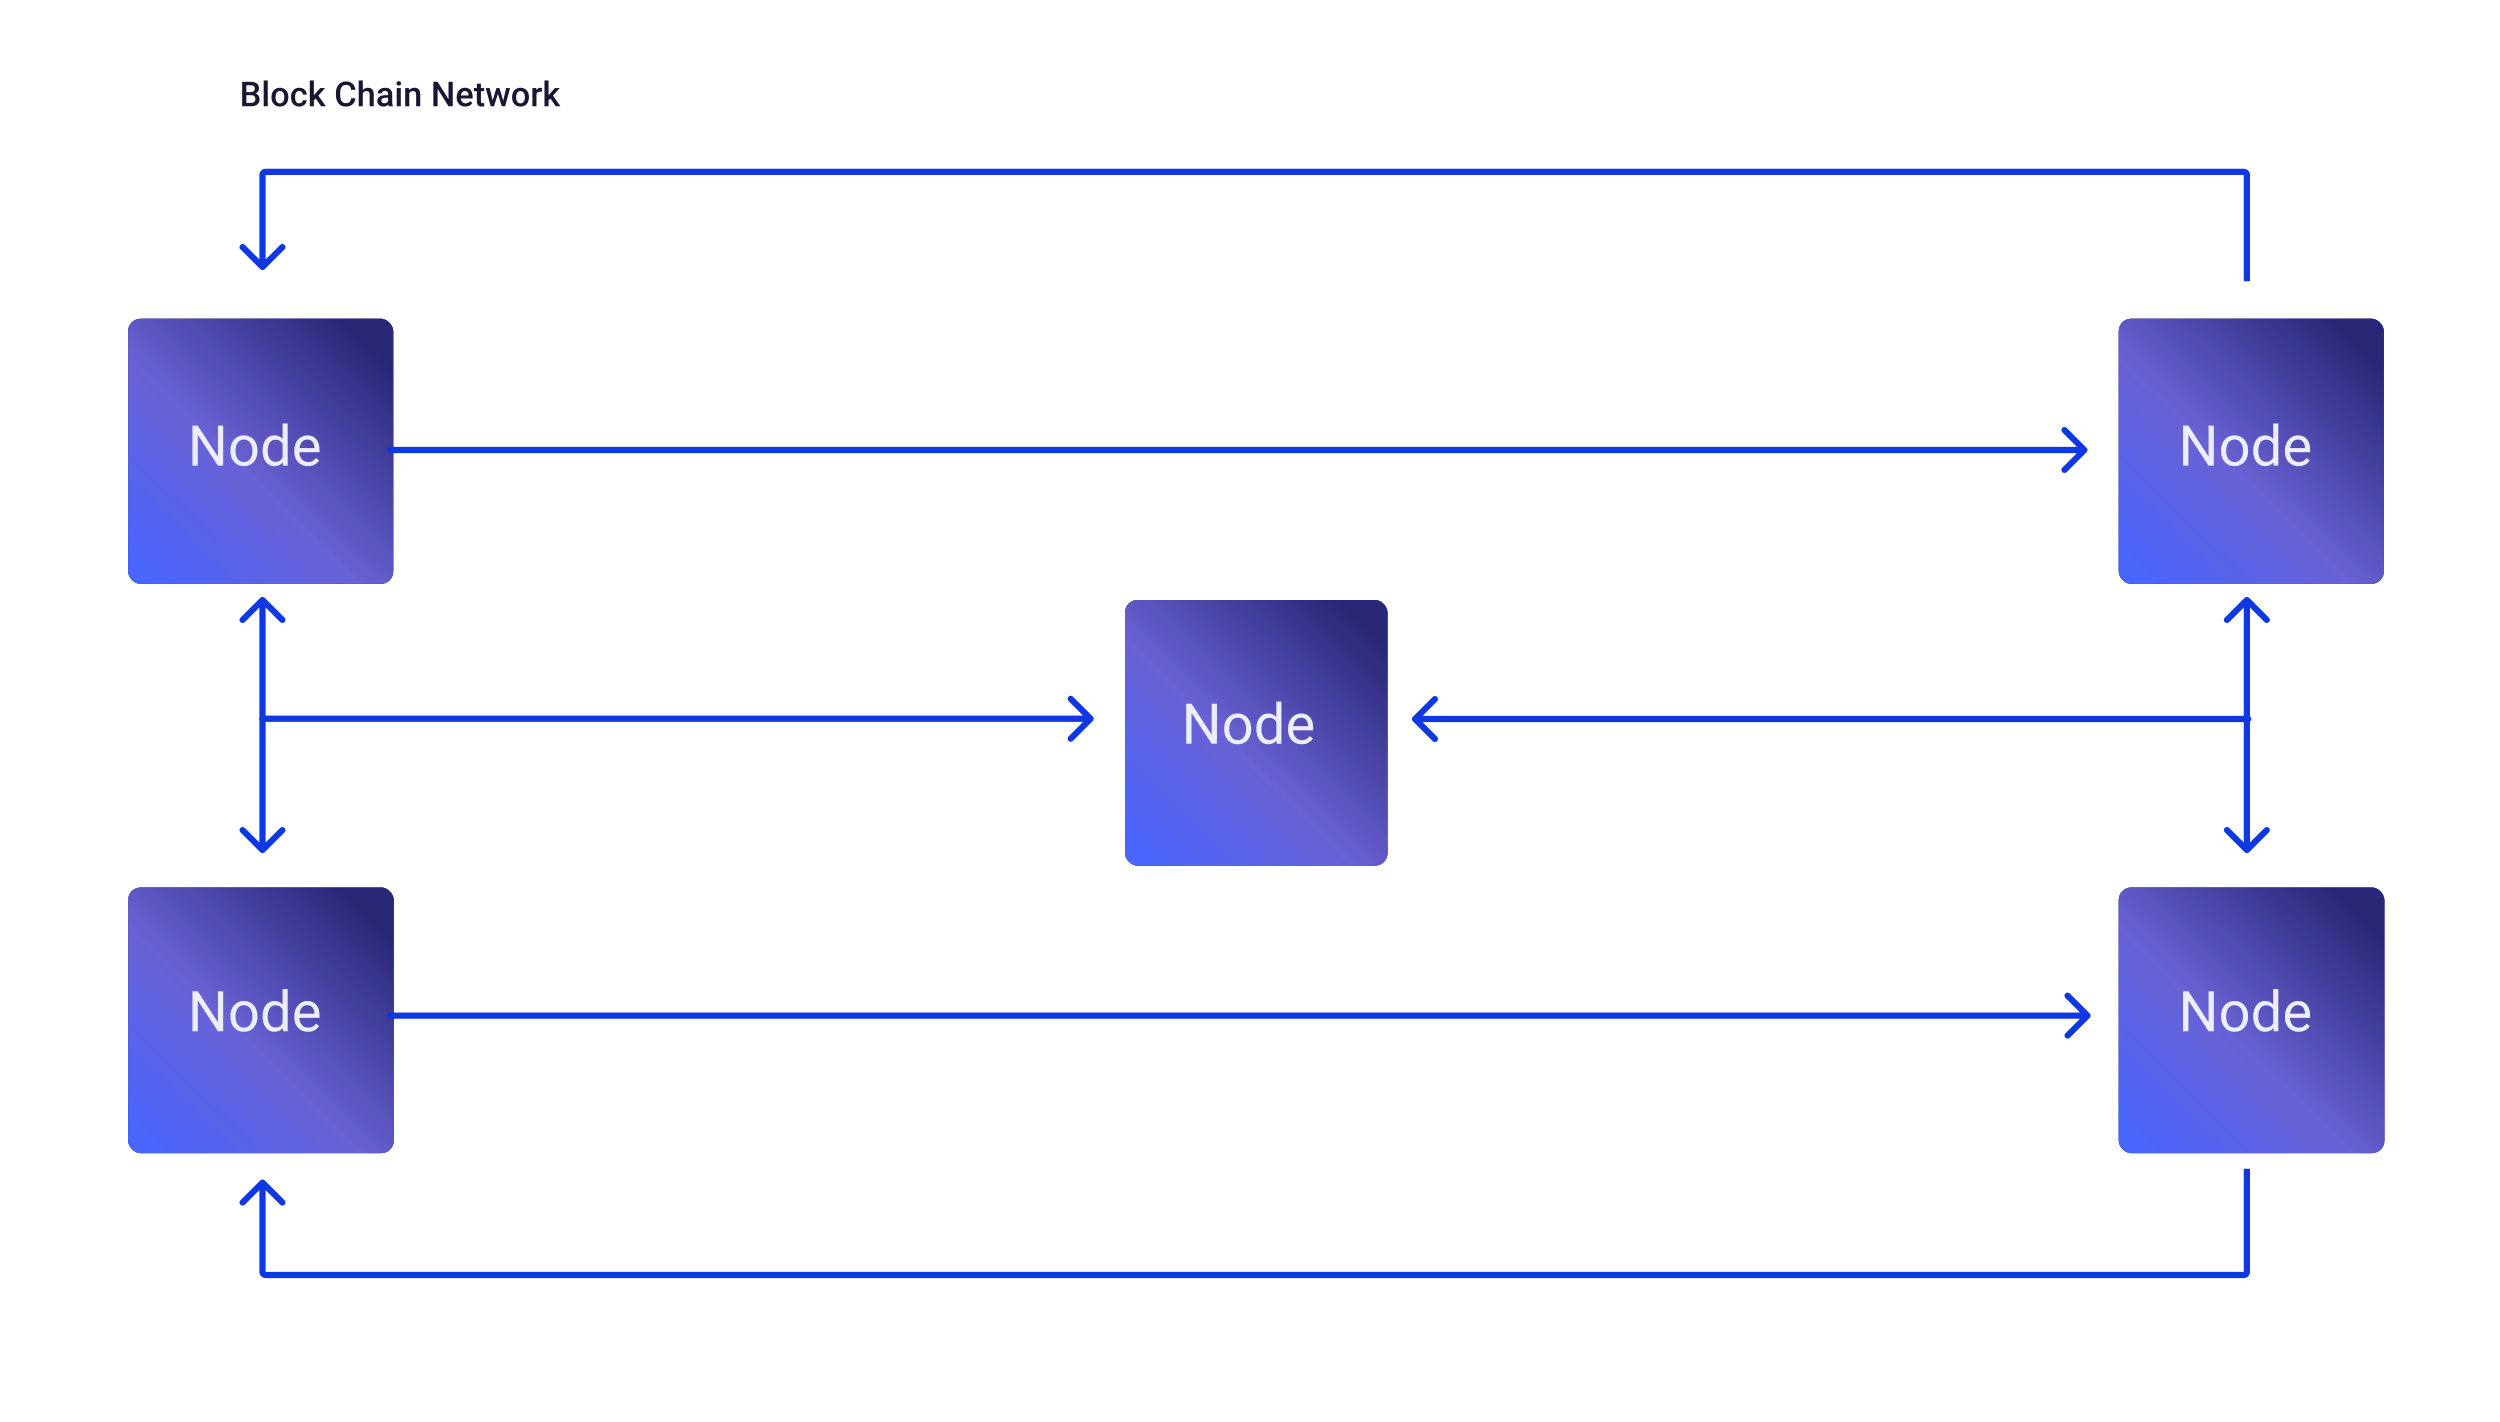 <svg width="800" height="455" viewBox="0 0 800 455" fill="none" xmlns="http://www.w3.org/2000/svg">
<g opacity="0.9">
<g filter="url(#filter0_di)">
<rect x="358" y="190" width="84" height="85" rx="4" fill="#181732"/>
<rect x="358" y="190" width="84" height="85" rx="4" fill="#0F38E2"/>
<rect x="358" y="190" width="84" height="85" rx="4" fill="url(#paint0_linear)"/>
</g>
</g>
<g opacity="0.9">
<g filter="url(#filter1_di)">
<rect x="39" y="100" width="84.839" height="84.839" rx="4" fill="#181732"/>
<rect x="39" y="100" width="84.839" height="84.839" rx="4" fill="#0F38E2"/>
<rect x="39" y="100" width="84.839" height="84.839" rx="4" fill="url(#paint1_linear)"/>
</g>
</g>
<path d="M71.419 149H69.723L63.28 139.139V149H61.584V136.203H63.28L69.74 146.108V136.203H71.419V149ZM73.731 144.157C73.731 143.226 73.912 142.388 74.275 141.644C74.644 140.899 75.154 140.325 75.805 139.921C76.461 139.517 77.208 139.314 78.046 139.314C79.341 139.314 80.387 139.763 81.184 140.659C81.986 141.556 82.388 142.748 82.388 144.236V144.351C82.388 145.276 82.209 146.108 81.852 146.847C81.5 147.579 80.993 148.15 80.331 148.561C79.675 148.971 78.919 149.176 78.064 149.176C76.774 149.176 75.728 148.728 74.926 147.831C74.129 146.935 73.731 145.748 73.731 144.271V144.157ZM75.365 144.351C75.365 145.405 75.608 146.252 76.095 146.891C76.587 147.529 77.243 147.849 78.064 147.849C78.89 147.849 79.546 147.526 80.032 146.882C80.519 146.231 80.762 145.323 80.762 144.157C80.762 143.114 80.513 142.271 80.015 141.626C79.522 140.976 78.866 140.65 78.046 140.65C77.243 140.65 76.596 140.97 76.103 141.608C75.611 142.247 75.365 143.161 75.365 144.351ZM84.031 144.166C84.031 142.707 84.377 141.535 85.068 140.65C85.76 139.76 86.665 139.314 87.784 139.314C88.897 139.314 89.779 139.695 90.43 140.457V135.5H92.056V149H90.561L90.482 147.98C89.832 148.777 88.927 149.176 87.767 149.176C86.665 149.176 85.766 148.725 85.068 147.822C84.377 146.92 84.031 145.742 84.031 144.289V144.166ZM85.657 144.351C85.657 145.429 85.88 146.272 86.325 146.882C86.77 147.491 87.386 147.796 88.171 147.796C89.202 147.796 89.955 147.333 90.43 146.407V142.039C89.943 141.143 89.196 140.694 88.189 140.694C87.392 140.694 86.77 141.002 86.325 141.617C85.88 142.232 85.657 143.144 85.657 144.351ZM98.533 149.176C97.244 149.176 96.195 148.754 95.387 147.91C94.578 147.061 94.174 145.927 94.174 144.509V144.21C94.174 143.267 94.353 142.426 94.71 141.688C95.073 140.943 95.577 140.363 96.222 139.947C96.872 139.525 97.575 139.314 98.331 139.314C99.567 139.314 100.528 139.722 101.214 140.536C101.899 141.351 102.242 142.517 102.242 144.034V144.711H95.8C95.823 145.648 96.096 146.407 96.617 146.987C97.144 147.562 97.812 147.849 98.621 147.849C99.195 147.849 99.682 147.731 100.08 147.497C100.479 147.263 100.827 146.952 101.126 146.565L102.119 147.339C101.322 148.563 100.127 149.176 98.533 149.176ZM98.331 140.65C97.675 140.65 97.124 140.891 96.679 141.371C96.233 141.846 95.958 142.514 95.853 143.375H100.616V143.252C100.569 142.426 100.347 141.787 99.948 141.336C99.55 140.879 99.011 140.65 98.331 140.65Z" fill="#ECEFFB"/>
<g opacity="0.9" filter="url(#filter2_di)">
<rect x="39" y="282" width="85" height="85" rx="4" fill="#181732"/>
<rect x="39" y="282" width="85" height="85" rx="4" fill="#0F38E2"/>
<rect x="39" y="282" width="85" height="85" rx="4" fill="url(#paint2_linear)"/>
</g>
<path d="M71.419 330H69.723L63.28 320.139V330H61.584V317.203H63.28L69.74 327.108V317.203H71.419V330ZM73.731 325.157C73.731 324.226 73.912 323.388 74.275 322.644C74.644 321.899 75.154 321.325 75.805 320.921C76.461 320.517 77.208 320.314 78.046 320.314C79.341 320.314 80.387 320.763 81.184 321.659C81.986 322.556 82.388 323.748 82.388 325.236V325.351C82.388 326.276 82.209 327.108 81.852 327.847C81.5 328.579 80.993 329.15 80.331 329.561C79.675 329.971 78.919 330.176 78.064 330.176C76.774 330.176 75.728 329.728 74.926 328.831C74.129 327.935 73.731 326.748 73.731 325.271V325.157ZM75.365 325.351C75.365 326.405 75.608 327.252 76.095 327.891C76.587 328.529 77.243 328.849 78.064 328.849C78.89 328.849 79.546 328.526 80.032 327.882C80.519 327.231 80.762 326.323 80.762 325.157C80.762 324.114 80.513 323.271 80.015 322.626C79.522 321.976 78.866 321.65 78.046 321.65C77.243 321.65 76.596 321.97 76.103 322.608C75.611 323.247 75.365 324.161 75.365 325.351ZM84.031 325.166C84.031 323.707 84.377 322.535 85.068 321.65C85.76 320.76 86.665 320.314 87.784 320.314C88.897 320.314 89.779 320.695 90.43 321.457V316.5H92.056V330H90.561L90.482 328.98C89.832 329.777 88.927 330.176 87.767 330.176C86.665 330.176 85.766 329.725 85.068 328.822C84.377 327.92 84.031 326.742 84.031 325.289V325.166ZM85.657 325.351C85.657 326.429 85.88 327.272 86.325 327.882C86.77 328.491 87.386 328.796 88.171 328.796C89.202 328.796 89.955 328.333 90.43 327.407V323.039C89.943 322.143 89.196 321.694 88.189 321.694C87.392 321.694 86.77 322.002 86.325 322.617C85.88 323.232 85.657 324.144 85.657 325.351ZM98.533 330.176C97.244 330.176 96.195 329.754 95.387 328.91C94.578 328.061 94.174 326.927 94.174 325.509V325.21C94.174 324.267 94.353 323.426 94.71 322.688C95.073 321.943 95.577 321.363 96.222 320.947C96.872 320.525 97.575 320.314 98.331 320.314C99.567 320.314 100.528 320.722 101.214 321.536C101.899 322.351 102.242 323.517 102.242 325.034V325.711H95.8C95.823 326.648 96.096 327.407 96.617 327.987C97.144 328.562 97.812 328.849 98.621 328.849C99.195 328.849 99.682 328.731 100.08 328.497C100.479 328.263 100.827 327.952 101.126 327.565L102.119 328.339C101.322 329.563 100.127 330.176 98.533 330.176ZM98.331 321.65C97.675 321.65 97.124 321.891 96.679 322.371C96.233 322.846 95.958 323.514 95.853 324.375H100.616V324.252C100.569 323.426 100.347 322.787 99.948 322.336C99.55 321.879 99.011 321.65 98.331 321.65Z" fill="#ECEFFB"/>
<g opacity="0.9" filter="url(#filter3_di)">
<rect x="676" y="282" width="85" height="85" rx="4" fill="#181732"/>
<rect x="676" y="282" width="85" height="85" rx="4" fill="#0F38E2"/>
<rect x="676" y="282" width="85" height="85" rx="4" fill="url(#paint3_linear)"/>
</g>
<g opacity="0.9">
<g filter="url(#filter4_di)">
<rect x="676" y="100" width="84.839" height="84.839" rx="4" fill="#181732"/>
<rect x="676" y="100" width="84.839" height="84.839" rx="4" fill="#0F38E2"/>
<rect x="676" y="100" width="84.839" height="84.839" rx="4" fill="url(#paint4_linear)"/>
</g>
</g>
<path d="M708.419 149H706.723L700.28 139.139V149H698.584V136.203H700.28L706.74 146.108V136.203H708.419V149ZM710.73 144.157C710.73 143.226 710.912 142.388 711.275 141.644C711.645 140.899 712.154 140.325 712.805 139.921C713.461 139.517 714.208 139.314 715.046 139.314C716.341 139.314 717.387 139.763 718.184 140.659C718.986 141.556 719.388 142.748 719.388 144.236V144.351C719.388 145.276 719.209 146.108 718.852 146.847C718.5 147.579 717.993 148.15 717.331 148.561C716.675 148.971 715.919 149.176 715.063 149.176C713.774 149.176 712.729 148.728 711.926 147.831C711.129 146.935 710.73 145.748 710.73 144.271V144.157ZM712.365 144.351C712.365 145.405 712.608 146.252 713.095 146.891C713.587 147.529 714.243 147.849 715.063 147.849C715.89 147.849 716.546 147.526 717.032 146.882C717.519 146.231 717.762 145.323 717.762 144.157C717.762 143.114 717.513 142.271 717.015 141.626C716.522 140.976 715.866 140.65 715.046 140.65C714.243 140.65 713.596 140.97 713.104 141.608C712.611 142.247 712.365 143.161 712.365 144.351ZM721.031 144.166C721.031 142.707 721.377 141.535 722.068 140.65C722.76 139.76 723.665 139.314 724.784 139.314C725.897 139.314 726.779 139.695 727.43 140.457V135.5H729.056V149H727.562L727.482 147.98C726.832 148.777 725.927 149.176 724.767 149.176C723.665 149.176 722.766 148.725 722.068 147.822C721.377 146.92 721.031 145.742 721.031 144.289V144.166ZM722.657 144.351C722.657 145.429 722.88 146.272 723.325 146.882C723.771 147.491 724.386 147.796 725.171 147.796C726.202 147.796 726.955 147.333 727.43 146.407V142.039C726.943 141.143 726.196 140.694 725.188 140.694C724.392 140.694 723.771 141.002 723.325 141.617C722.88 142.232 722.657 143.144 722.657 144.351ZM735.533 149.176C734.244 149.176 733.195 148.754 732.387 147.91C731.578 147.061 731.174 145.927 731.174 144.509V144.21C731.174 143.267 731.353 142.426 731.71 141.688C732.073 140.943 732.577 140.363 733.222 139.947C733.872 139.525 734.575 139.314 735.331 139.314C736.567 139.314 737.528 139.722 738.214 140.536C738.899 141.351 739.242 142.517 739.242 144.034V144.711H732.8C732.823 145.648 733.096 146.407 733.617 146.987C734.145 147.562 734.812 147.849 735.621 147.849C736.195 147.849 736.682 147.731 737.08 147.497C737.479 147.263 737.827 146.952 738.126 146.565L739.119 147.339C738.322 148.563 737.127 149.176 735.533 149.176ZM735.331 140.65C734.675 140.65 734.124 140.891 733.679 141.371C733.233 141.846 732.958 142.514 732.853 143.375H737.616V143.252C737.569 142.426 737.347 141.787 736.948 141.336C736.55 140.879 736.011 140.65 735.331 140.65Z" fill="#ECEFFB"/>
<path d="M708.419 330H706.723L700.28 320.139V330H698.584V317.203H700.28L706.74 327.108V317.203H708.419V330ZM710.73 325.157C710.73 324.226 710.912 323.388 711.275 322.644C711.645 321.899 712.154 321.325 712.805 320.921C713.461 320.517 714.208 320.314 715.046 320.314C716.341 320.314 717.387 320.763 718.184 321.659C718.986 322.556 719.388 323.748 719.388 325.236V325.351C719.388 326.276 719.209 327.108 718.852 327.847C718.5 328.579 717.993 329.15 717.331 329.561C716.675 329.971 715.919 330.176 715.063 330.176C713.774 330.176 712.729 329.728 711.926 328.831C711.129 327.935 710.73 326.748 710.73 325.271V325.157ZM712.365 325.351C712.365 326.405 712.608 327.252 713.095 327.891C713.587 328.529 714.243 328.849 715.063 328.849C715.89 328.849 716.546 328.526 717.032 327.882C717.519 327.231 717.762 326.323 717.762 325.157C717.762 324.114 717.513 323.271 717.015 322.626C716.522 321.976 715.866 321.65 715.046 321.65C714.243 321.65 713.596 321.97 713.104 322.608C712.611 323.247 712.365 324.161 712.365 325.351ZM721.031 325.166C721.031 323.707 721.377 322.535 722.068 321.65C722.76 320.76 723.665 320.314 724.784 320.314C725.897 320.314 726.779 320.695 727.43 321.457V316.5H729.056V330H727.562L727.482 328.98C726.832 329.777 725.927 330.176 724.767 330.176C723.665 330.176 722.766 329.725 722.068 328.822C721.377 327.92 721.031 326.742 721.031 325.289V325.166ZM722.657 325.351C722.657 326.429 722.88 327.272 723.325 327.882C723.771 328.491 724.386 328.796 725.171 328.796C726.202 328.796 726.955 328.333 727.43 327.407V323.039C726.943 322.143 726.196 321.694 725.188 321.694C724.392 321.694 723.771 322.002 723.325 322.617C722.88 323.232 722.657 324.144 722.657 325.351ZM735.533 330.176C734.244 330.176 733.195 329.754 732.387 328.91C731.578 328.061 731.174 326.927 731.174 325.509V325.21C731.174 324.267 731.353 323.426 731.71 322.688C732.073 321.943 732.577 321.363 733.222 320.947C733.872 320.525 734.575 320.314 735.331 320.314C736.567 320.314 737.528 320.722 738.214 321.536C738.899 322.351 739.242 323.517 739.242 325.034V325.711H732.8C732.823 326.648 733.096 327.407 733.617 327.987C734.145 328.562 734.812 328.849 735.621 328.849C736.195 328.849 736.682 328.731 737.08 328.497C737.479 328.263 737.827 327.952 738.126 327.565L739.119 328.339C738.322 329.563 737.127 330.176 735.533 330.176ZM735.331 321.65C734.675 321.65 734.124 321.891 733.679 322.371C733.233 322.846 732.958 323.514 732.853 324.375H737.616V324.252C737.569 323.426 737.347 322.787 736.948 322.336C736.55 321.879 736.011 321.65 735.331 321.65Z" fill="#ECEFFB"/>
<path d="M389.419 238H387.723L381.28 228.139V238H379.584V225.203H381.28L387.74 235.108V225.203H389.419V238ZM391.73 233.157C391.73 232.226 391.912 231.388 392.275 230.644C392.645 229.899 393.154 229.325 393.805 228.921C394.461 228.517 395.208 228.314 396.046 228.314C397.341 228.314 398.387 228.763 399.184 229.659C399.986 230.556 400.388 231.748 400.388 233.236V233.351C400.388 234.276 400.209 235.108 399.852 235.847C399.5 236.579 398.993 237.15 398.331 237.561C397.675 237.971 396.919 238.176 396.063 238.176C394.774 238.176 393.729 237.728 392.926 236.831C392.129 235.935 391.73 234.748 391.73 233.271V233.157ZM393.365 233.351C393.365 234.405 393.608 235.252 394.095 235.891C394.587 236.529 395.243 236.849 396.063 236.849C396.89 236.849 397.546 236.526 398.032 235.882C398.519 235.231 398.762 234.323 398.762 233.157C398.762 232.114 398.513 231.271 398.015 230.626C397.522 229.976 396.866 229.65 396.046 229.65C395.243 229.65 394.596 229.97 394.104 230.608C393.611 231.247 393.365 232.161 393.365 233.351ZM402.031 233.166C402.031 231.707 402.377 230.535 403.068 229.65C403.76 228.76 404.665 228.314 405.784 228.314C406.897 228.314 407.779 228.695 408.43 229.457V224.5H410.056V238H408.562L408.482 236.98C407.832 237.777 406.927 238.176 405.767 238.176C404.665 238.176 403.766 237.725 403.068 236.822C402.377 235.92 402.031 234.742 402.031 233.289V233.166ZM403.657 233.351C403.657 234.429 403.88 235.272 404.325 235.882C404.771 236.491 405.386 236.796 406.171 236.796C407.202 236.796 407.955 236.333 408.43 235.407V231.039C407.943 230.143 407.196 229.694 406.188 229.694C405.392 229.694 404.771 230.002 404.325 230.617C403.88 231.232 403.657 232.144 403.657 233.351ZM416.533 238.176C415.244 238.176 414.195 237.754 413.387 236.91C412.578 236.061 412.174 234.927 412.174 233.509V233.21C412.174 232.267 412.353 231.426 412.71 230.688C413.073 229.943 413.577 229.363 414.222 228.947C414.872 228.525 415.575 228.314 416.331 228.314C417.567 228.314 418.528 228.722 419.214 229.536C419.899 230.351 420.242 231.517 420.242 233.034V233.711H413.8C413.823 234.648 414.096 235.407 414.617 235.987C415.145 236.562 415.812 236.849 416.621 236.849C417.195 236.849 417.682 236.731 418.08 236.497C418.479 236.263 418.827 235.952 419.126 235.565L420.119 236.339C419.322 237.563 418.127 238.176 416.533 238.176ZM416.331 229.65C415.675 229.65 415.124 229.891 414.679 230.371C414.233 230.846 413.958 231.514 413.853 232.375H418.616V232.252C418.569 231.426 418.347 230.787 417.948 230.336C417.55 229.879 417.011 229.65 416.331 229.65Z" fill="#ECEFFB"/>
<path d="M719.707 191.293C719.317 190.902 718.683 190.902 718.293 191.293L711.929 197.657C711.538 198.047 711.538 198.681 711.929 199.071C712.319 199.462 712.953 199.462 713.343 199.071L719 193.414L724.657 199.071C725.047 199.462 725.681 199.462 726.071 199.071C726.462 198.681 726.462 198.047 726.071 197.657L719.707 191.293ZM718.293 272.707C718.683 273.098 719.317 273.098 719.707 272.707L726.071 266.343C726.462 265.953 726.462 265.319 726.071 264.929C725.681 264.538 725.047 264.538 724.657 264.929L719 270.586L713.343 264.929C712.953 264.538 712.319 264.538 711.929 264.929C711.538 265.319 711.538 265.953 711.929 266.343L718.293 272.707ZM718 192L718 272L720 272L720 192L718 192Z" fill="#0F38E2"/>
<path d="M84.707 191.293C84.317 190.902 83.683 190.902 83.293 191.293L76.929 197.657C76.538 198.047 76.538 198.681 76.929 199.071C77.32 199.462 77.953 199.462 78.343 199.071L84 193.414L89.657 199.071C90.047 199.462 90.68 199.462 91.071 199.071C91.462 198.681 91.462 198.047 91.071 197.657L84.707 191.293ZM83.293 272.707C83.683 273.098 84.317 273.098 84.707 272.707L91.071 266.343C91.462 265.953 91.462 265.319 91.071 264.929C90.68 264.538 90.047 264.538 89.657 264.929L84 270.586L78.343 264.929C77.953 264.538 77.32 264.538 76.929 264.929C76.538 265.319 76.538 265.953 76.929 266.343L83.293 272.707ZM83 192L83 272L85 272L85 192L83 192Z" fill="#0F38E2"/>
<path d="M84 229C83.448 229 83 229.448 83 230C83 230.552 83.448 231 84 231L84 229ZM349.707 230.707C350.098 230.317 350.098 229.683 349.707 229.293L343.343 222.929C342.953 222.538 342.319 222.538 341.929 222.929C341.538 223.319 341.538 223.953 341.929 224.343L347.586 230L341.929 235.657C341.538 236.047 341.538 236.681 341.929 237.071C342.319 237.462 342.953 237.462 343.343 237.071L349.707 230.707ZM84 231L349 231L349 229L84 229L84 231Z" fill="#0F38E2"/>
<path d="M719.446 231.084C719.998 231.084 720.446 230.636 720.446 230.084C720.446 229.532 719.998 229.084 719.446 229.084L719.446 231.084ZM452.101 229.377C451.71 229.767 451.71 230.401 452.101 230.791L458.464 237.155C458.855 237.546 459.488 237.546 459.879 237.155C460.269 236.764 460.269 236.131 459.879 235.741L454.222 230.084L459.879 224.427C460.269 224.037 460.269 223.403 459.879 223.013C459.488 222.622 458.855 222.622 458.465 223.013L452.101 229.377ZM719.446 229.084L452.808 229.084L452.808 231.084L719.446 231.084L719.446 229.084Z" fill="#0F38E2"/>
<path d="M667.707 144.707C668.098 144.317 668.098 143.683 667.707 143.293L661.343 136.929C660.953 136.538 660.319 136.538 659.929 136.929C659.538 137.319 659.538 137.953 659.929 138.343L665.586 144L659.929 149.657C659.538 150.047 659.538 150.681 659.929 151.071C660.319 151.462 660.953 151.462 661.343 151.071L667.707 144.707ZM667 143L124 143L124 145L667 145L667 143Z" fill="#0F38E2"/>
<path d="M668.707 325.707C669.098 325.317 669.098 324.683 668.707 324.293L662.343 317.929C661.953 317.538 661.319 317.538 660.929 317.929C660.538 318.319 660.538 318.953 660.929 319.343L666.586 325L660.929 330.657C660.538 331.047 660.538 331.681 660.929 332.071C661.319 332.462 661.953 332.462 662.343 332.071L668.707 325.707ZM668 324L124 324L124 326L668 326L668 324Z" fill="#0F38E2"/>
<path d="M83.293 86.142C83.683 86.532 84.317 86.532 84.707 86.142L91.071 79.778C91.462 79.387 91.462 78.754 91.071 78.364C90.68 77.973 90.047 77.973 89.657 78.364L84 84.021L78.343 78.364C77.953 77.973 77.32 77.973 76.929 78.364C76.538 78.754 76.538 79.387 76.929 79.778L83.293 86.142ZM720 90V56H718V90H720ZM718 54H85V56H718V54ZM83 56V85.435H85V56H83ZM85 54C83.895 54 83 54.895 83 56H85H85V54ZM720 56C720 54.895 719.105 54 718 54V56V56H720Z" fill="#0F38E2"/>
<path d="M83.293 377.728C83.683 377.337 84.317 377.337 84.707 377.728L91.071 384.092C91.462 384.482 91.462 385.115 91.071 385.506C90.68 385.896 90.047 385.896 89.657 385.506L84 379.849L78.343 385.506C77.953 385.896 77.32 385.896 76.929 385.506C76.538 385.115 76.538 384.482 76.929 384.092L83.293 377.728ZM720 374V407H718V374H720ZM718 409H85V407H718V409ZM83 407V378.435H85V407H83ZM85 409C83.895 409 83 408.105 83 407H85L85 407V409ZM720 407C720 408.105 719.105 409 718 409V407V407H720Z" fill="#0F38E2"/>
<path d="M77.485 34V26.18H80.165C81.049 26.18 81.723 26.357 82.185 26.711C82.647 27.066 82.877 27.594 82.877 28.296C82.877 28.654 82.781 28.976 82.587 29.263C82.394 29.549 82.111 29.771 81.739 29.929C82.161 30.043 82.487 30.26 82.716 30.579C82.949 30.894 83.065 31.273 83.065 31.717C83.065 32.451 82.829 33.015 82.356 33.409C81.887 33.803 81.214 34 80.337 34H77.485ZM78.844 30.471V32.915H80.353C80.779 32.915 81.112 32.809 81.352 32.598C81.592 32.387 81.712 32.093 81.712 31.717C81.712 30.904 81.296 30.489 80.466 30.471H78.844ZM78.844 29.472H80.176C80.598 29.472 80.928 29.377 81.164 29.188C81.404 28.994 81.524 28.722 81.524 28.371C81.524 27.984 81.413 27.705 81.191 27.533C80.972 27.361 80.63 27.275 80.165 27.275H78.844V29.472ZM85.686 34H84.381V25.75H85.686V34ZM86.868 31.041C86.868 30.471 86.981 29.959 87.207 29.504C87.432 29.046 87.749 28.695 88.157 28.452C88.565 28.205 89.034 28.081 89.564 28.081C90.349 28.081 90.984 28.334 91.471 28.838C91.962 29.343 92.227 30.013 92.266 30.847L92.272 31.153C92.272 31.726 92.16 32.238 91.939 32.69C91.72 33.141 91.405 33.49 90.993 33.737C90.585 33.984 90.112 34.107 89.575 34.107C88.755 34.107 88.098 33.835 87.604 33.291C87.113 32.743 86.868 32.014 86.868 31.105V31.041ZM88.173 31.153C88.173 31.751 88.297 32.22 88.544 32.56C88.791 32.897 89.135 33.065 89.575 33.065C90.016 33.065 90.358 32.894 90.601 32.55C90.848 32.206 90.972 31.703 90.972 31.041C90.972 30.453 90.845 29.988 90.59 29.644C90.34 29.3 89.998 29.128 89.564 29.128C89.138 29.128 88.8 29.299 88.549 29.639C88.299 29.975 88.173 30.48 88.173 31.153ZM95.763 33.065C96.088 33.065 96.359 32.971 96.574 32.781C96.789 32.591 96.903 32.356 96.918 32.077H98.147C98.133 32.439 98.02 32.777 97.809 33.092C97.598 33.404 97.311 33.651 96.95 33.834C96.588 34.016 96.198 34.107 95.779 34.107C94.966 34.107 94.322 33.844 93.845 33.318C93.369 32.791 93.131 32.065 93.131 31.137V31.003C93.131 30.119 93.367 29.411 93.84 28.881C94.312 28.348 94.957 28.081 95.773 28.081C96.465 28.081 97.027 28.283 97.46 28.688C97.897 29.089 98.126 29.617 98.147 30.273H96.918C96.903 29.939 96.789 29.666 96.574 29.451C96.362 29.236 96.092 29.128 95.763 29.128C95.34 29.128 95.014 29.282 94.785 29.59C94.556 29.895 94.44 30.358 94.436 30.981V31.191C94.436 31.821 94.549 32.292 94.774 32.603C95.004 32.911 95.333 33.065 95.763 33.065ZM101.021 31.508L100.441 32.104V34H99.136V25.75H100.441V30.509L100.849 29.998L102.455 28.189H104.023L101.864 30.611L104.254 34H102.745L101.021 31.508ZM113.713 31.454C113.634 32.288 113.326 32.94 112.789 33.409C112.252 33.875 111.538 34.107 110.646 34.107C110.023 34.107 109.473 33.961 108.997 33.667C108.524 33.37 108.159 32.949 107.901 32.405C107.644 31.86 107.509 31.229 107.499 30.509V29.778C107.499 29.041 107.629 28.391 107.891 27.829C108.152 27.266 108.526 26.833 109.013 26.529C109.504 26.224 110.069 26.072 110.71 26.072C111.573 26.072 112.268 26.307 112.794 26.776C113.321 27.245 113.627 27.907 113.713 28.763H112.359C112.295 28.201 112.13 27.796 111.865 27.549C111.604 27.299 111.219 27.173 110.71 27.173C110.12 27.173 109.665 27.39 109.346 27.823C109.031 28.253 108.87 28.885 108.863 29.719V30.412C108.863 31.257 109.013 31.902 109.314 32.346C109.618 32.79 110.062 33.012 110.646 33.012C111.18 33.012 111.581 32.892 111.849 32.652C112.118 32.412 112.288 32.013 112.359 31.454H113.713ZM116.092 28.822C116.518 28.328 117.057 28.081 117.709 28.081C118.948 28.081 119.576 28.788 119.594 30.203V34H118.289V30.251C118.289 29.85 118.201 29.567 118.026 29.402C117.854 29.234 117.6 29.15 117.263 29.15C116.74 29.15 116.35 29.383 116.092 29.848V34H114.787V25.75H116.092V28.822ZM124.391 34C124.333 33.889 124.283 33.708 124.24 33.458C123.825 33.891 123.316 34.107 122.715 34.107C122.131 34.107 121.655 33.941 121.286 33.608C120.917 33.275 120.733 32.863 120.733 32.373C120.733 31.753 120.962 31.279 121.42 30.949C121.882 30.616 122.541 30.45 123.397 30.45H124.197V30.068C124.197 29.768 124.113 29.528 123.945 29.349C123.777 29.166 123.521 29.075 123.177 29.075C122.88 29.075 122.636 29.15 122.446 29.3C122.257 29.447 122.162 29.635 122.162 29.864H120.856C120.856 29.546 120.962 29.248 121.173 28.973C121.385 28.693 121.671 28.475 122.033 28.317C122.398 28.16 122.804 28.081 123.252 28.081C123.932 28.081 124.475 28.253 124.879 28.597C125.284 28.937 125.492 29.417 125.502 30.036V32.657C125.502 33.18 125.576 33.597 125.723 33.909V34H124.391ZM122.957 33.06C123.214 33.06 123.456 32.997 123.682 32.872C123.911 32.747 124.083 32.578 124.197 32.367V31.271H123.494C123.01 31.271 122.647 31.356 122.403 31.524C122.16 31.692 122.038 31.93 122.038 32.238C122.038 32.489 122.12 32.69 122.285 32.84C122.453 32.987 122.677 33.06 122.957 33.06ZM128.258 34H126.953V28.189H128.258V34ZM126.872 26.679C126.872 26.479 126.935 26.312 127.06 26.18C127.189 26.047 127.372 25.981 127.608 25.981C127.844 25.981 128.027 26.047 128.156 26.18C128.285 26.312 128.349 26.479 128.349 26.679C128.349 26.876 128.285 27.041 128.156 27.173C128.027 27.302 127.844 27.367 127.608 27.367C127.372 27.367 127.189 27.302 127.06 27.173C126.935 27.041 126.872 26.876 126.872 26.679ZM130.895 28.189L130.933 28.86C131.362 28.341 131.926 28.081 132.625 28.081C133.835 28.081 134.451 28.774 134.472 30.16V34H133.167V30.235C133.167 29.866 133.086 29.594 132.925 29.419C132.768 29.239 132.508 29.15 132.146 29.15C131.62 29.15 131.228 29.388 130.97 29.864V34H129.665V28.189H130.895ZM144.876 34H143.517L140.031 28.452V34H138.672V26.18H140.031L143.528 31.75V26.18H144.876V34ZM148.915 34.107C148.088 34.107 147.417 33.848 146.901 33.329C146.389 32.806 146.133 32.111 146.133 31.245V31.084C146.133 30.503 146.244 29.986 146.466 29.531C146.691 29.073 147.007 28.717 147.411 28.462C147.816 28.208 148.267 28.081 148.765 28.081C149.556 28.081 150.167 28.334 150.596 28.838C151.029 29.343 151.246 30.058 151.246 30.981V31.508H147.449C147.488 31.988 147.647 32.367 147.927 32.647C148.21 32.926 148.564 33.065 148.99 33.065C149.588 33.065 150.075 32.824 150.451 32.34L151.155 33.012C150.922 33.359 150.611 33.629 150.22 33.823C149.833 34.013 149.398 34.107 148.915 34.107ZM148.759 29.128C148.401 29.128 148.111 29.254 147.889 29.504C147.671 29.755 147.531 30.104 147.47 30.552H149.957V30.455C149.928 30.018 149.812 29.689 149.608 29.467C149.404 29.241 149.121 29.128 148.759 29.128ZM153.899 26.776V28.189H154.925V29.155H153.899V32.399C153.899 32.621 153.942 32.783 154.028 32.883C154.118 32.98 154.275 33.028 154.501 33.028C154.651 33.028 154.804 33.01 154.958 32.974V33.984C154.66 34.066 154.374 34.107 154.098 34.107C153.096 34.107 152.594 33.554 152.594 32.448V29.155H151.638V28.189H152.594V26.776H153.899ZM161.032 32.201L161.956 28.189H163.229L161.645 34H160.57L159.324 30.009L158.1 34H157.025L155.436 28.189H156.708L157.648 32.158L158.841 28.189H159.824L161.032 32.201ZM163.857 31.041C163.857 30.471 163.97 29.959 164.196 29.504C164.421 29.046 164.738 28.695 165.146 28.452C165.555 28.205 166.024 28.081 166.554 28.081C167.338 28.081 167.973 28.334 168.46 28.838C168.951 29.343 169.216 30.013 169.255 30.847L169.261 31.153C169.261 31.726 169.15 32.238 168.928 32.69C168.709 33.141 168.394 33.49 167.982 33.737C167.574 33.984 167.102 34.107 166.564 34.107C165.744 34.107 165.087 33.835 164.593 33.291C164.103 32.743 163.857 32.014 163.857 31.105V31.041ZM165.163 31.153C165.163 31.751 165.286 32.22 165.533 32.56C165.78 32.897 166.124 33.065 166.564 33.065C167.005 33.065 167.347 32.894 167.59 32.55C167.837 32.206 167.961 31.703 167.961 31.041C167.961 30.453 167.834 29.988 167.58 29.644C167.329 29.3 166.987 29.128 166.554 29.128C166.128 29.128 165.789 29.299 165.539 29.639C165.288 29.975 165.163 30.48 165.163 31.153ZM173.407 29.381C173.235 29.352 173.058 29.338 172.875 29.338C172.278 29.338 171.875 29.567 171.667 30.025V34H170.362V28.189H171.608L171.64 28.838C171.955 28.334 172.392 28.081 172.951 28.081C173.137 28.081 173.291 28.106 173.413 28.156L173.407 29.381ZM176.12 31.508L175.54 32.104V34H174.234V25.75H175.54V30.509L175.948 29.998L177.554 28.189H179.122L176.963 30.611L179.353 34H177.844L176.12 31.508Z" fill="#181732"/>
<defs>
<filter id="filter0_di" x="355" y="186" width="94" height="95" filterUnits="userSpaceOnUse" color-interpolation-filters="sRGB">
<feFlood flood-opacity="0" result="BackgroundImageFix"/>
<feColorMatrix in="SourceAlpha" type="matrix" values="0 0 0 0 0 0 0 0 0 0 0 0 0 0 0 0 0 0 127 0" result="hardAlpha"/>
<feOffset dx="2" dy="1"/>
<feGaussianBlur stdDeviation="2.5"/>
<feColorMatrix type="matrix" values="0 0 0 0 0.094 0 0 0 0 0.09 0 0 0 0 0.196 0 0 0 0.23 0"/>
<feBlend mode="normal" in2="BackgroundImageFix" result="effect1_dropShadow"/>
<feBlend mode="normal" in="SourceGraphic" in2="effect1_dropShadow" result="shape"/>
<feColorMatrix in="SourceAlpha" type="matrix" values="0 0 0 0 0 0 0 0 0 0 0 0 0 0 0 0 0 0 127 0" result="hardAlpha"/>
<feOffset dy="1"/>
<feGaussianBlur stdDeviation="3"/>
<feComposite in2="hardAlpha" operator="arithmetic" k2="-1" k3="1"/>
<feColorMatrix type="matrix" values="0 0 0 0 0.918 0 0 0 0 0.929 0 0 0 0 0.984 0 0 0 0.8 0"/>
<feBlend mode="normal" in2="shape" result="effect2_innerShadow"/>
</filter>
<filter id="filter1_di" x="36" y="96" width="94.839" height="94.839" filterUnits="userSpaceOnUse" color-interpolation-filters="sRGB">
<feFlood flood-opacity="0" result="BackgroundImageFix"/>
<feColorMatrix in="SourceAlpha" type="matrix" values="0 0 0 0 0 0 0 0 0 0 0 0 0 0 0 0 0 0 127 0" result="hardAlpha"/>
<feOffset dx="2" dy="1"/>
<feGaussianBlur stdDeviation="2.5"/>
<feColorMatrix type="matrix" values="0 0 0 0 0.094 0 0 0 0 0.09 0 0 0 0 0.196 0 0 0 0.23 0"/>
<feBlend mode="normal" in2="BackgroundImageFix" result="effect1_dropShadow"/>
<feBlend mode="normal" in="SourceGraphic" in2="effect1_dropShadow" result="shape"/>
<feColorMatrix in="SourceAlpha" type="matrix" values="0 0 0 0 0 0 0 0 0 0 0 0 0 0 0 0 0 0 127 0" result="hardAlpha"/>
<feOffset dy="1"/>
<feGaussianBlur stdDeviation="3"/>
<feComposite in2="hardAlpha" operator="arithmetic" k2="-1" k3="1"/>
<feColorMatrix type="matrix" values="0 0 0 0 0.918 0 0 0 0 0.929 0 0 0 0 0.984 0 0 0 0.8 0"/>
<feBlend mode="normal" in2="shape" result="effect2_innerShadow"/>
</filter>
<filter id="filter2_di" x="36" y="278" width="95" height="95" filterUnits="userSpaceOnUse" color-interpolation-filters="sRGB">
<feFlood flood-opacity="0" result="BackgroundImageFix"/>
<feColorMatrix in="SourceAlpha" type="matrix" values="0 0 0 0 0 0 0 0 0 0 0 0 0 0 0 0 0 0 127 0" result="hardAlpha"/>
<feOffset dx="2" dy="1"/>
<feGaussianBlur stdDeviation="2.5"/>
<feColorMatrix type="matrix" values="0 0 0 0 0.094 0 0 0 0 0.09 0 0 0 0 0.196 0 0 0 0.23 0"/>
<feBlend mode="normal" in2="BackgroundImageFix" result="effect1_dropShadow"/>
<feBlend mode="normal" in="SourceGraphic" in2="effect1_dropShadow" result="shape"/>
<feColorMatrix in="SourceAlpha" type="matrix" values="0 0 0 0 0 0 0 0 0 0 0 0 0 0 0 0 0 0 127 0" result="hardAlpha"/>
<feOffset dy="1"/>
<feGaussianBlur stdDeviation="3"/>
<feComposite in2="hardAlpha" operator="arithmetic" k2="-1" k3="1"/>
<feColorMatrix type="matrix" values="0 0 0 0 0.918 0 0 0 0 0.929 0 0 0 0 0.984 0 0 0 0.8 0"/>
<feBlend mode="normal" in2="shape" result="effect2_innerShadow"/>
</filter>
<filter id="filter3_di" x="673" y="278" width="95" height="95" filterUnits="userSpaceOnUse" color-interpolation-filters="sRGB">
<feFlood flood-opacity="0" result="BackgroundImageFix"/>
<feColorMatrix in="SourceAlpha" type="matrix" values="0 0 0 0 0 0 0 0 0 0 0 0 0 0 0 0 0 0 127 0" result="hardAlpha"/>
<feOffset dx="2" dy="1"/>
<feGaussianBlur stdDeviation="2.5"/>
<feColorMatrix type="matrix" values="0 0 0 0 0.094 0 0 0 0 0.09 0 0 0 0 0.196 0 0 0 0.23 0"/>
<feBlend mode="normal" in2="BackgroundImageFix" result="effect1_dropShadow"/>
<feBlend mode="normal" in="SourceGraphic" in2="effect1_dropShadow" result="shape"/>
<feColorMatrix in="SourceAlpha" type="matrix" values="0 0 0 0 0 0 0 0 0 0 0 0 0 0 0 0 0 0 127 0" result="hardAlpha"/>
<feOffset dy="1"/>
<feGaussianBlur stdDeviation="3"/>
<feComposite in2="hardAlpha" operator="arithmetic" k2="-1" k3="1"/>
<feColorMatrix type="matrix" values="0 0 0 0 0.918 0 0 0 0 0.929 0 0 0 0 0.984 0 0 0 0.8 0"/>
<feBlend mode="normal" in2="shape" result="effect2_innerShadow"/>
</filter>
<filter id="filter4_di" x="673" y="96" width="94.839" height="94.839" filterUnits="userSpaceOnUse" color-interpolation-filters="sRGB">
<feFlood flood-opacity="0" result="BackgroundImageFix"/>
<feColorMatrix in="SourceAlpha" type="matrix" values="0 0 0 0 0 0 0 0 0 0 0 0 0 0 0 0 0 0 127 0" result="hardAlpha"/>
<feOffset dx="2" dy="1"/>
<feGaussianBlur stdDeviation="2.5"/>
<feColorMatrix type="matrix" values="0 0 0 0 0.094 0 0 0 0 0.09 0 0 0 0 0.196 0 0 0 0.23 0"/>
<feBlend mode="normal" in2="BackgroundImageFix" result="effect1_dropShadow"/>
<feBlend mode="normal" in="SourceGraphic" in2="effect1_dropShadow" result="shape"/>
<feColorMatrix in="SourceAlpha" type="matrix" values="0 0 0 0 0 0 0 0 0 0 0 0 0 0 0 0 0 0 127 0" result="hardAlpha"/>
<feOffset dy="1"/>
<feGaussianBlur stdDeviation="3"/>
<feComposite in2="hardAlpha" operator="arithmetic" k2="-1" k3="1"/>
<feColorMatrix type="matrix" values="0 0 0 0 0.918 0 0 0 0 0.929 0 0 0 0 0.984 0 0 0 0.8 0"/>
<feBlend mode="normal" in2="shape" result="effect2_innerShadow"/>
</filter>
<linearGradient id="paint0_linear" x1="363.143" y1="275" x2="436.882" y2="200.413" gradientUnits="userSpaceOnUse">
<stop stop-color="#3455FF"/>
<stop offset="0.458" stop-color="#5A51CF" stop-opacity="0.99"/>
<stop offset="1" stop-color="#120F67"/>
</linearGradient>
<linearGradient id="paint1_linear" x1="44.194" y1="184.839" x2="117.779" y2="109.523" gradientUnits="userSpaceOnUse">
<stop stop-color="#3455FF"/>
<stop offset="0.458" stop-color="#5A51CF" stop-opacity="0.99"/>
<stop offset="1" stop-color="#120F67"/>
</linearGradient>
<linearGradient id="paint2_linear" x1="44.204" y1="367" x2="117.929" y2="291.541" gradientUnits="userSpaceOnUse">
<stop stop-color="#3455FF"/>
<stop offset="0.458" stop-color="#5A51CF" stop-opacity="0.99"/>
<stop offset="1" stop-color="#120F67"/>
</linearGradient>
<linearGradient id="paint3_linear" x1="681.204" y1="367" x2="754.929" y2="291.541" gradientUnits="userSpaceOnUse">
<stop stop-color="#3455FF"/>
<stop offset="0.458" stop-color="#5A51CF" stop-opacity="0.99"/>
<stop offset="1" stop-color="#120F67"/>
</linearGradient>
<linearGradient id="paint4_linear" x1="681.194" y1="184.839" x2="754.779" y2="109.523" gradientUnits="userSpaceOnUse">
<stop stop-color="#3455FF"/>
<stop offset="0.458" stop-color="#5A51CF" stop-opacity="0.99"/>
<stop offset="1" stop-color="#120F67"/>
</linearGradient>
</defs>
</svg>
